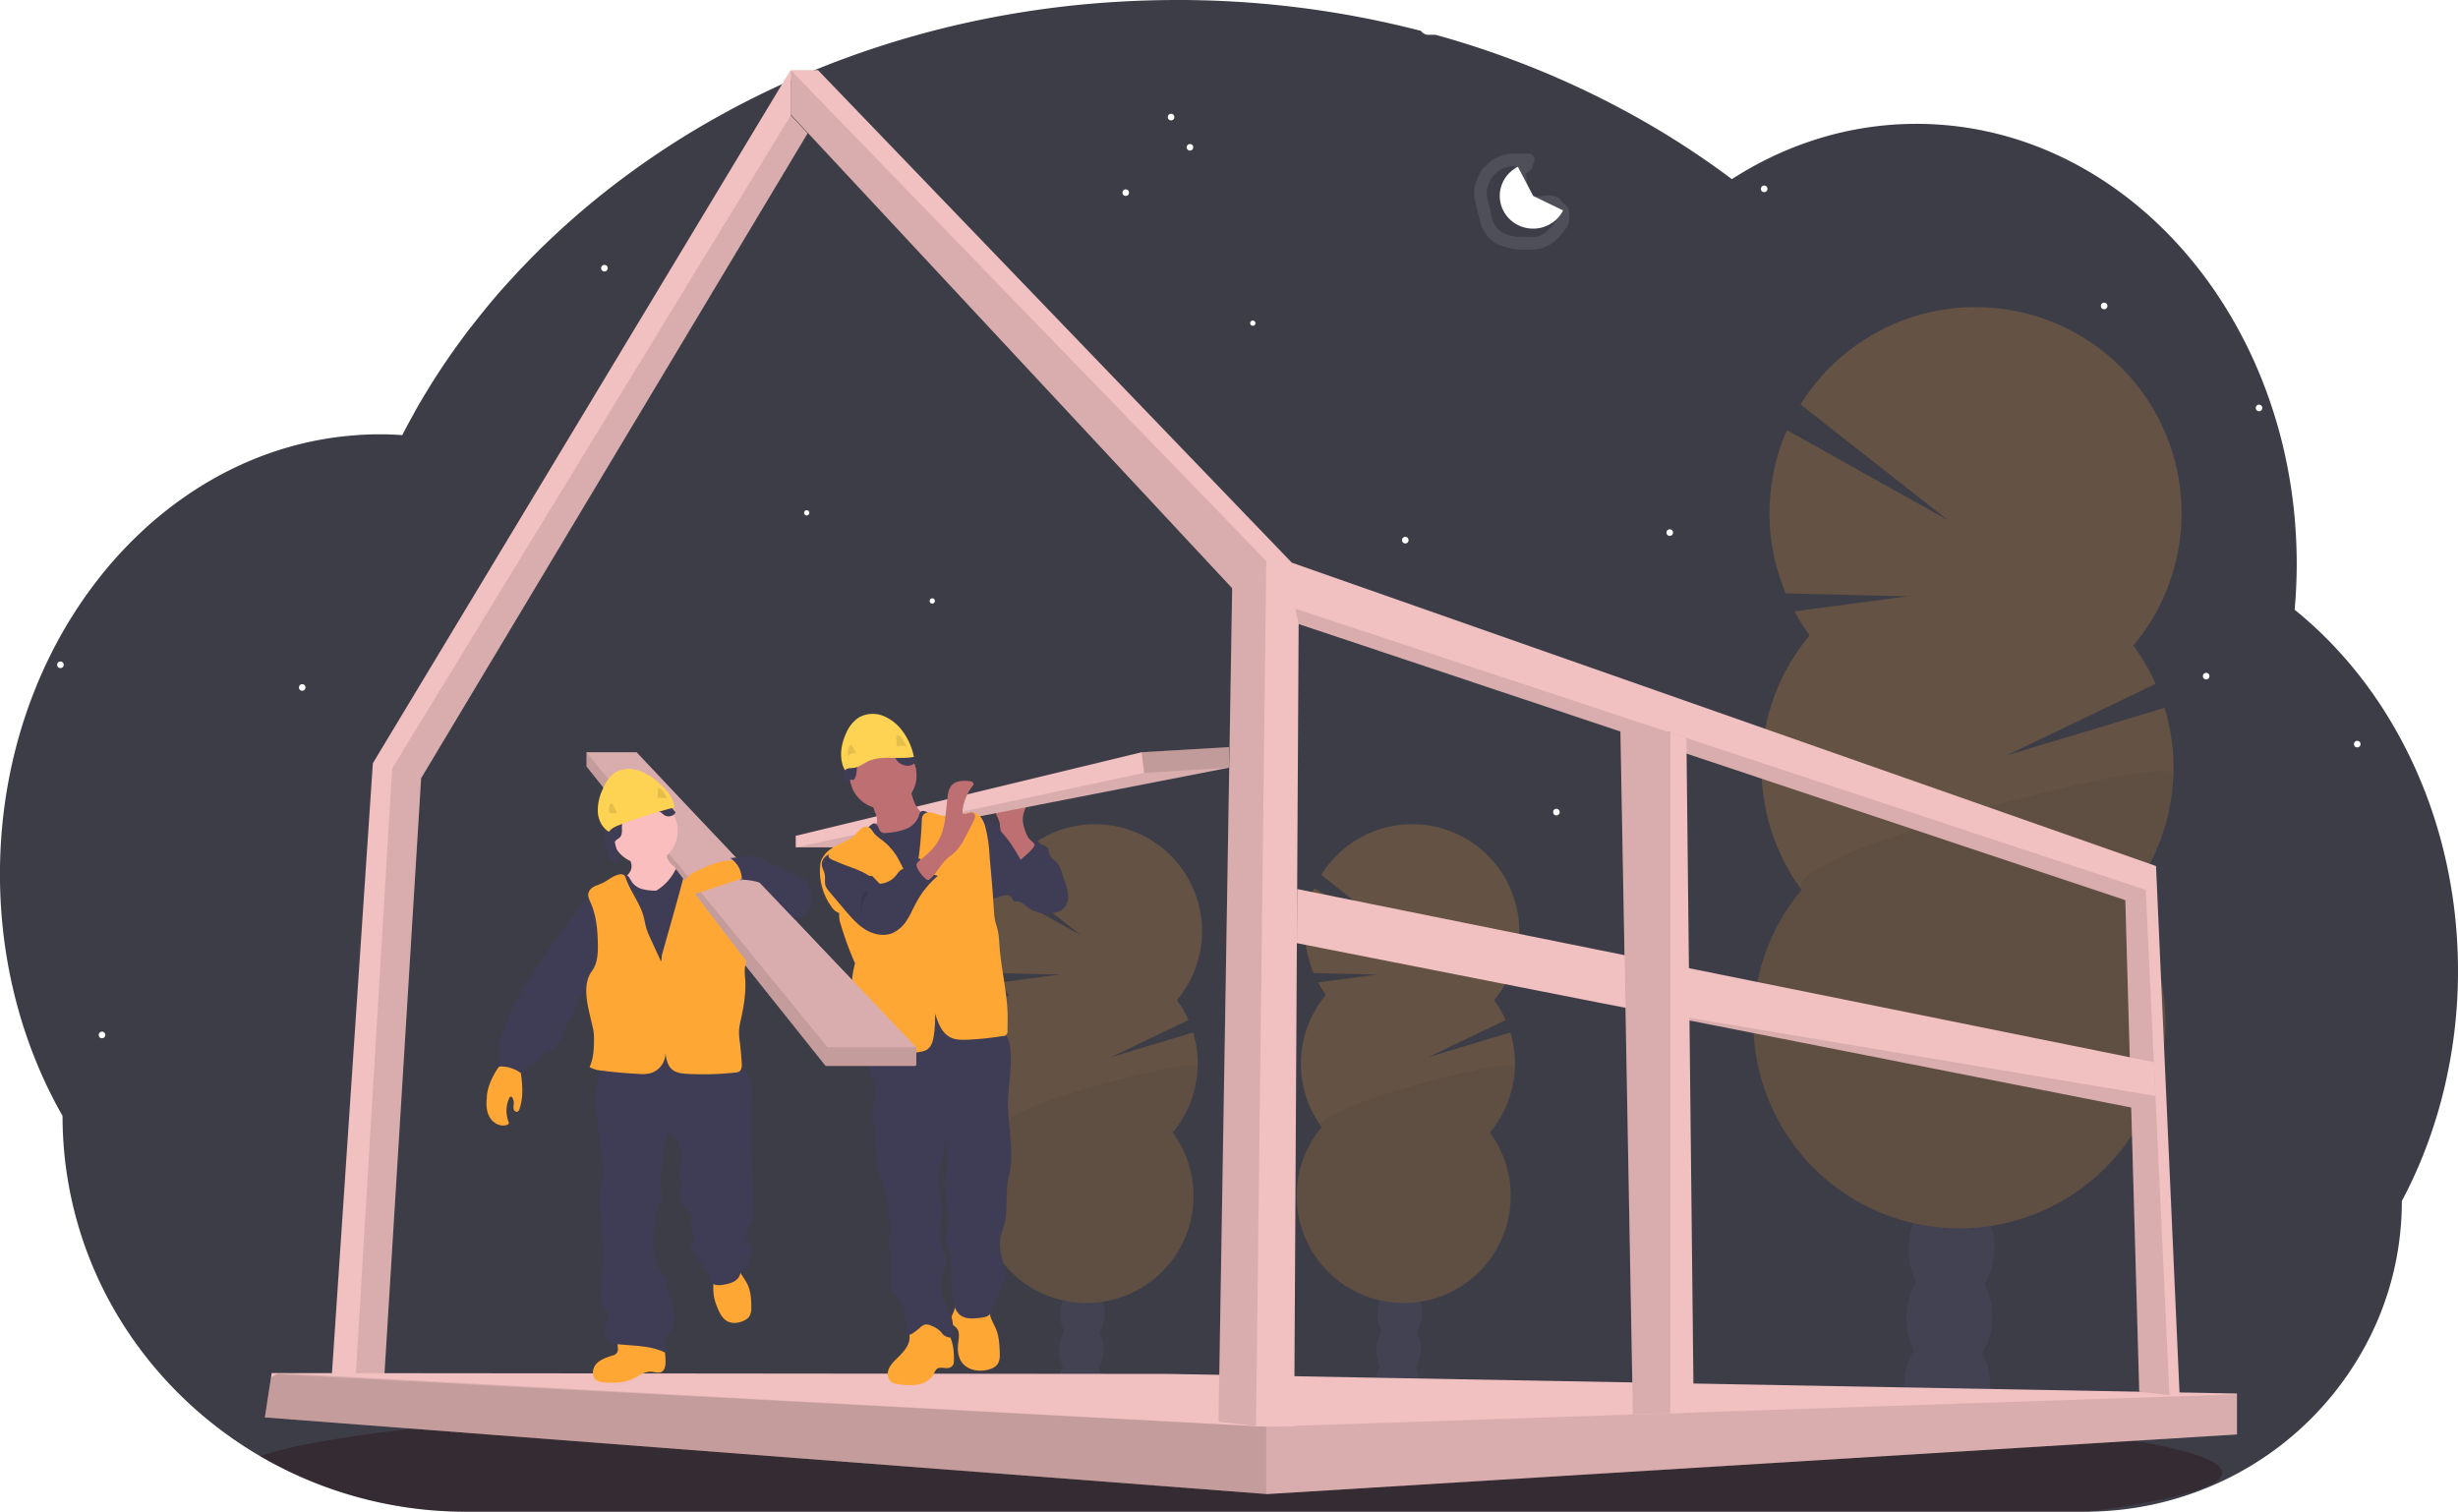 <?xml version="1.0" encoding="UTF-8" standalone="no"?>
<svg
   xmlns:osb="http://www.openswatchbook.org/uri/2009/osb"
   xmlns:dc="http://purl.org/dc/elements/1.1/"
   xmlns:cc="http://creativecommons.org/ns#"
   xmlns:rdf="http://www.w3.org/1999/02/22-rdf-syntax-ns#"
   xmlns:svg="http://www.w3.org/2000/svg"
   xmlns="http://www.w3.org/2000/svg"
   xmlns:sodipodi="http://sodipodi.sourceforge.net/DTD/sodipodi-0.dtd"
   xmlns:inkscape="http://www.inkscape.org/namespaces/inkscape"
   id="e43251fe-2b99-4b63-8176-d5da4893f038"
   data-name="Layer 1"
   width="1177.82"
   height="724.47"
   viewBox="0 0 1177.82 724.47"
   version="1.1"
   sodipodi:docname="under_construction_night.svg"
   inkscape:version="1.0.1 (3bc2e813f5, 2020-09-07)">
  <defs
     id="defs169">
    <linearGradient
       id="linearGradient4166"
       osb:paint="solid">
      <stop
         style="stop-color:#ffffff;stop-opacity:1;"
         offset="0"
         id="stop4164" />
    </linearGradient>
    <filter
       inkscape:collect="always"
       style="color-interpolation-filters:sRGB"
       id="filter2627"
       x="-3.0139977e-05"
       width="1"
       y="-2.9861319e-05"
       height="1">
      <feGaussianBlur
         inkscape:collect="always"
         stdDeviation="0.001"
         id="feGaussianBlur2629" />
    </filter>
    <filter
       inkscape:collect="always"
       style="color-interpolation-filters:sRGB"
       id="filter5666"
       x="-0.773"
       width="2.545"
       y="-0.764"
       height="2.527">
      <feGaussianBlur
         inkscape:collect="always"
         stdDeviation="24.341"
         id="feGaussianBlur5668" />
    </filter>
  </defs>
  <sodipodi:namedview
     pagecolor="#ffffff"
     bordercolor="#666666"
     borderopacity="1"
     objecttolerance="10"
     gridtolerance="10"
     guidetolerance="10"
     inkscape:pageopacity="0"
     inkscape:pageshadow="2"
     inkscape:window-width="1366"
     inkscape:window-height="715"
     id="namedview167"
     showgrid="false"
     inkscape:zoom="0.55243482"
     inkscape:cx="527.55723"
     inkscape:cy="397.5012"
     inkscape:window-x="-8"
     inkscape:window-y="-8"
     inkscape:window-maximized="1"
     inkscape:current-layer="layer3" />
  <title
     id="title2">under construction</title>
  <path
     d="M1188.91,553.07a241.36,241.36,0,0,1-7.07,58.24q-2.38,9.63-5.53,18.86a222.72,222.72,0,0,1-8.92,22.32q-2.55,5.52-5.39,10.82a145.56,145.56,0,0,1-12.17,58.49,150.79,150.79,0,0,1-73.18,75.4,153.93,153.93,0,0,1-65.33,15H234.68a195.68,195.68,0,0,1-98.42-26.31l-.46-.26q-6.39-3.74-12.46-7.92a195.41,195.41,0,0,1-25.57-21.08A190.28,190.28,0,0,1,69.66,721.8a185.86,185.86,0,0,1-28.59-99.23c-18.95-33.25-30-73.08-30-115.88,0-54,17.56-103.26,46.41-140.55a197.6,197.6,0,0,1,19.71-21.93,183.42,183.42,0,0,1,22.54-18.45,175.38,175.38,0,0,1,20-12c2.89-1.47,5.79-2.86,8.74-4.15,2.59-1.15,5.21-2.22,7.86-3.23q4.77-1.81,9.66-3.33t9.65-2.66q7-1.71,14.24-2.78c4-.59,8-1,12-1.31,3.18-.24,6.39-.37,9.62-.41h1.75c3.56,0,7.1.14,10.61.38.37-.74.77-1.49,1.14-2.22,1.4-2.67,2.85-5.33,4.31-7.93a.25.25,0,0,1,0-.07c.25-.46.5-.91.76-1.35,1.18-2.13,2.41-4.24,3.67-6.33.58-1,1.15-1.94,1.74-2.88a7.66,7.66,0,0,1,.41-.68q.9-1.5,1.83-3,4.63-7.4,9.63-14.54l.85-1.22c.52-.74,1-1.46,1.58-2.2,1.38-1.93,2.8-3.87,4.23-5.77,1-1.36,2-2.71,3.08-4q3.9-5,8-10t8.52-9.87c.4-.45.8-.89,1.22-1.33l4.27-4.66h0c.21-.22.39-.42.59-.62h0c.51-.55,1-1.1,1.55-1.63,2.29-2.43,4.64-4.81,7-7.18a381.2,381.2,0,0,1,38.3-33.37c.53-.42,1.07-.82,1.6-1.22,2.54-1.91,5.12-3.8,7.7-5.66a405.31,405.31,0,0,1,44.41-27.7c1.06-.61,2.14-1.18,3.23-1.74a424,424,0,0,1,42.49-19.56c7.91-3.13,16-6.07,24.14-8.76,5.42-1.78,10.86-3.47,16.37-5.06Q459.4,102,472.5,99.05a463.35,463.35,0,0,1,78.24-10.66q12-.61,24.27-.63a465,465,0,0,1,117,14.8,4.22,4.22,0,0,0,3.63,1.89H699c1.46.4,2.91.8,4.37,1.22q12.23,3.52,24.11,7.69l2,.72a430.44,430.44,0,0,1,56.91,25,410.69,410.69,0,0,1,47.65,29.44q3.51,2.52,6.92,5.08,4.14-2.65,8.42-5.08a165.62,165.62,0,0,1,34.88-14.87,159.1,159.1,0,0,1,78.24-3.06c33.25,7.05,63.35,24.55,87.66,49.44a204.55,204.55,0,0,1,26.29,33.38c.55.86,1.1,1.73,1.63,2.61a220,220,0,0,1,16.74,33.37c.17.43.34.83.49,1.25a231.09,231.09,0,0,1,10.3,33.35c.12.58.26,1.15.38,1.73a240.11,240.11,0,0,1,4.92,33.37c0,.4,0,.81.08,1.23q.63,8.71.64,17.6c0,5.3-.18,10.56-.51,15.78,0,.57-.08,1.16-.13,1.75-.09,1.51-.22,3-.35,4.52a189.79,189.79,0,0,1,21.38,20.17q4.37,4.77,8.46,9.9a210.61,210.61,0,0,1,21.8,33.37C1179.19,475.33,1188.91,512.88,1188.91,553.07Z"
     fill="#ffa734"
     opacity="0.1"
     id="path4"
     style="fill:#1c1c28;opacity:0.85;fill-opacity:1"
     transform="translate(-11.09 -87.76)" />
  <path
     d="M1075.91,793.5c0,6.83-23.53,13.23-64.59,18.73H234.68a195.68,195.68,0,0,1-98.42-26.31l-.46-.26c11.8-4.3,33.1-8.31,62.09-11.93h0l1.3-.16c13-1.59,27.53-3.1,43.41-4.53.4,0,.81-.06,1.21-.11h0q18.9-1.68,40.21-3.15c.45,0,.89-.08,1.34-.1q8.22-.59,16.78-1.12h0l2.2-.14c41.55-2.58,88.78-4.64,140-6h.06q10.76-.3,21.75-.53,12.22-.29,24.74-.51c6.37-.14,12.82-.24,19.29-.34h.15c29.19-.44,59.35-.66,90.19-.66,76.26,0,148.34,1.39,212.21,3.89h.18c9.82.38,19.46.8,28.86,1.23l8,.38q15.91.76,31,1.63h0C999.07,770.24,1075.91,781.17,1075.91,793.5Z"
     fill="#ffa734"
     opacity="0.1"
     id="path6"
     style="fill:#240000;opacity:0.3"
     transform="translate(-11.09 -87.76)" />
  <g
     opacity="0.2"
     id="g22">
    <path
       d="M691.37,751.79A19,19,0,0,1,691,755q-10.44-1.66-21-3c0-.28,0-.57,0-.86a16.88,16.88,0,0,1,2.5-8.48c2.06-3.26,5.19-5.3,8.64-5.19s6.44,2.34,8.29,5.71A16.87,16.87,0,0,1,691.37,751.79Z"
       transform="translate(-11.09 -87.76)"
       fill="#3f3d56"
       id="path8"
       style="fill:#59567e" />
    <ellipse
       cx="681.21"
       cy="734.33"
       rx="14.01"
       ry="10.7"
       transform="translate(-85.32 1304.28) rotate(-88.19)"
       fill="#3f3d56"
       id="ellipse10"
       style="fill:#59567e" />
    <ellipse
       cx="681.75"
       cy="717.21"
       rx="14.01"
       ry="10.7"
       transform="translate(-67.68 1288.24) rotate(-88.19)"
       fill="#3f3d56"
       id="ellipse12"
       style="fill:#59567e" />
    <ellipse
       cx="682.29"
       cy="700.09"
       rx="14.01"
       ry="10.7"
       transform="translate(-50.05 1272.2) rotate(-88.19)"
       fill="#3f3d56"
       id="ellipse14"
       style="fill:#59567e" />
    <ellipse
       cx="682.83"
       cy="682.97"
       rx="14.01"
       ry="10.7"
       transform="translate(-32.42 1256.16) rotate(-88.19)"
       fill="#3f3d56"
       id="ellipse16" />
    <path
       d="M646.47,564.55a49.66,49.66,0,0,1-3.8-6l28.26-3.73-30.42-.73a51.38,51.38,0,0,1,.31-40.64l40.12,22.45-36.75-28.84a51.28,51.28,0,1,1,82.84,60,50.8,50.8,0,0,1,5.55,9.53l-37.09,17.8,39.33-11.83A51.34,51.34,0,0,1,725,630.47a51.28,51.28,0,1,1-80.56-2.54,51.28,51.28,0,0,1,2-63.38Z"
       transform="translate(-11.09 -87.76)"
       fill="#ffa734"
       id="path18" />
    <path
       d="M737,599.13a51,51,0,0,1-12,31.34,51.28,51.28,0,1,1-80.56-2.54C637.87,619,737.18,593.38,737,599.13Z"
       transform="translate(-11.09 -87.76)"
       opacity="0.1"
       id="path20" />
  </g>
  <g
     opacity="0.2"
     id="g38">
    <path
       d="M539.37,751.79A19,19,0,0,1,539,755q-10.44-1.66-21-3c0-.28,0-.57,0-.86a16.88,16.88,0,0,1,2.5-8.48c2.06-3.26,5.19-5.3,8.64-5.19s6.44,2.34,8.29,5.71A16.87,16.87,0,0,1,539.37,751.79Z"
       transform="translate(-11.09 -87.76)"
       fill="#3f3d56"
       id="path24"
       style="fill:#59567e" />
    <ellipse
       cx="529.21"
       cy="734.33"
       rx="14.01"
       ry="10.7"
       transform="translate(-232.53 1152.36) rotate(-88.19)"
       fill="#3f3d56"
       id="ellipse26"
       style="fill:#59567e" />
    <ellipse
       cx="529.75"
       cy="717.21"
       rx="14.01"
       ry="10.7"
       transform="translate(-214.89 1136.32) rotate(-88.19)"
       fill="#3f3d56"
       id="ellipse28"
       style="fill:#59567e" />
    <ellipse
       cx="530.29"
       cy="700.09"
       rx="14.01"
       ry="10.7"
       transform="translate(-197.26 1120.28) rotate(-88.19)"
       fill="#3f3d56"
       id="ellipse30"
       style="fill:#59567e" />
    <ellipse
       cx="530.83"
       cy="682.97"
       rx="14.01"
       ry="10.7"
       transform="translate(-179.63 1104.24) rotate(-88.19)"
       fill="#3f3d56"
       id="ellipse32" />
    <path
       d="M494.47,564.55a49.66,49.66,0,0,1-3.8-6l28.26-3.73-30.42-.73a51.38,51.38,0,0,1,.31-40.64l40.12,22.45-36.75-28.84a51.28,51.28,0,1,1,82.84,60,50.8,50.8,0,0,1,5.55,9.53l-37.09,17.8,39.33-11.83A51.34,51.34,0,0,1,573,630.47a51.28,51.28,0,1,1-80.56-2.54,51.28,51.28,0,0,1,2-63.38Z"
       transform="translate(-11.09 -87.76)"
       fill="#ffa734"
       id="path34" />
    <path
       d="M585,599.13a51,51,0,0,1-12,31.34,51.28,51.28,0,1,1-80.56-2.54C485.87,619,585.18,593.38,585,599.13Z"
       transform="translate(-11.09 -87.76)"
       opacity="0.1"
       id="path36" />
  </g>
  <g
     opacity="0.2"
     id="g54"
     transform="translate(10.12,-10.02)">
    <path
       d="m 954.57,762.73 a 37.3,37.3 0 0 1 -0.73,6.08 q -20.1,-3.21 -40.49,-5.74 c 0,-0.54 0,-1.09 0,-1.65 a 32.5,32.5 0 0 1 4.82,-16.33 c 4,-6.27 10,-10.2 16.63,-10 6.63,0.2 12.4,4.51 16,11 a 32.53,32.53 0 0 1 3.77,16.64 z"
       transform="translate(-11.09,-87.76)"
       fill="#3f3d56"
       id="path40"
       style="fill:#59567e;fill-opacity:1" />
    <ellipse
       cx="935"
       cy="729.11"
       rx="26.98"
       ry="20.61"
       transform="rotate(-88.19,884.219,690.946)"
       fill="#3f3d56"
       id="ellipse42"
       style="fill:#59567e;fill-opacity:1" />
    <ellipse
       cx="936.04"
       cy="696.15"
       rx="26.98"
       ry="20.61"
       transform="rotate(-88.19,885.259,657.986)"
       fill="#3f3d56"
       id="ellipse44"
       style="fill:#59567e" />
    <ellipse
       cx="937.08"
       cy="663.2"
       rx="26.98"
       ry="20.61"
       transform="rotate(-88.19,886.298,625.026)"
       fill="#3f3d56"
       id="ellipse46"
       style="fill:#59567e" />
    <ellipse
       cx="938.12"
       cy="630.24"
       rx="26.98"
       ry="20.61"
       transform="matrix(0.03,-1,1,0.03,267.53,1460.26)"
       fill="#3f3d56"
       id="ellipse48" />
    <path
       d="m 868.12,402.27 a 99.27,99.27 0 0 1 -7.31,-11.53 l 54.4,-7.18 -58.55,-1.41 a 98.9,98.9 0 0 1 0.58,-78.24 l 77.25,43.21 -70.74,-55.52 a 98.72,98.72 0 1 1 159.47,115.56 98.71,98.71 0 0 1 10.69,18.35 L 962.5,459.8 1038.21,437 a 98.75,98.75 0 0 1 -18.83,92.15 98.72,98.72 0 1 1 -155.1,-4.89 98.75,98.75 0 0 1 3.84,-122 z"
       transform="translate(-11.09,-87.76)"
       fill="#ffa734"
       id="path50" />
    <path
       d="m 1042.42,468.83 a 98.34,98.34 0 0 1 -23,60.34 98.72,98.72 0 1 1 -155.1,-4.89 c -12.74,-17.21 178.45,-66.52 178.1,-55.45 z"
       transform="translate(-11.09,-87.76)"
       opacity="0.1"
       id="path52" />
  </g>
  <polygon
     points="157.82 676.73 168.31 676.7 183.1 676.7 201.8 372.92 386.99 63.89 378.94 55.25 378.94 33.37 178.66 365.76 157.82 676.73"
     fill="#f1c0c0"
     id="polygon56" />
  <polygon
     points="169.43 676.7 183.1 676.7 201.8 372.92 386.99 63.89 378.94 55.25 187.92 368.29 169.43 676.7"
     opacity="0.1"
     id="polygon58" />
  <polygon
     points="126.91 679.26 606.76 715.98 607.17 716.01 1071.56 687.45 1071.91 687.43 1071.91 667.82 560.21 658.43 133.3 658.02 130.18 658.02 129.84 660.22 126.91 679.26"
     fill="#f1c0c0"
     id="polygon60" />
  <polygon
     points="126.91 679.26 606.76 715.98 607.17 716.01 1071.56 687.45 1071.91 687.07 1071.91 668.23 1071.5 668.23 606.76 683.75 133.3 658.02 133.23 658.02 132.39 658.57 129.84 660.22 126.91 679.26"
     opacity="0.1"
     id="polygon62" />
  <polygon
     points="126.91 679.26 606.76 715.98 606.76 683.75 132.39 658.57 129.84 660.22 126.91 679.26"
     opacity="0.1"
     id="polygon64" />
  <polygon
     points="378.88 54.84 590.43 281.9 583.89 681.3 601.86 683.47 602.16 683.51 620.13 683.51 622.28 299.05 1018.41 431.37 1025.09 666.97 1039.55 668.59 1044.45 669.14 1033.11 415.03 619.01 269.65 391.95 33.6 378.88 33.6 378.88 54.84"
     fill="#f1c0c0"
     id="polygon66" />
  <polygon
     points="620.65 291.7 622.28 299.05 1018.41 431.37 1025.09 666.97 1039.55 668.59 1028.21 426.47 620.65 291.7"
     opacity="0.1"
     id="polygon68" />
  <polygon
     points="378.88 54.84 590.43 281.9 583.89 681.3 601.86 683.47 606.76 268.83 378.88 33.6 378.88 54.84"
     opacity="0.1"
     id="polygon70" />
  <polygon
     points="621.42 451.99 766.71 480.6 766.76 480.61 1021.23 530.74 1032.88 526.07 1032.84 525.25 1032.08 509 621.57 426.05 621.42 451.99"
     fill="#f1c0c0"
     id="polygon72" />
  <polygon
     points="766.76 480.61 1021.23 530.74 1032.88 526.07 1032.84 525.25 766.76 480.61"
     opacity="0.1"
     id="polygon74" />
  <polygon
     points="776.49 350.56 780.42 566.9 782.45 677.89 800.34 677.29 811.6 676.91 808.1 353.69 800.34 351.11 798.64 350.56 776.49 350.56"
     fill="#f1c0c0"
     id="polygon76" />
  <polygon
     points="776.65 350.51 776.65 350.56 780.42 566.9 782.45 677.89 800.34 677.29 800.34 350.51 776.65 350.51"
     opacity="0.1"
     id="polygon78" />
  <path
     d="M507.35,493.57a22.79,22.79,0,0,1,3,1.95,19.85,19.85,0,0,1,3,3.29c4.29,5.55,8.25,12,7.83,19a7.73,7.73,0,0,1-2.23,5.5c-1.77,1.51-4.31,1.58-6.63,1.58-2.52,0-5.17,0-7.35-1.3s-4-3.83-6.58-3.77a3.37,3.37,0,0,1-1.1,0c-.89-.29-1.07-1.46-1.65-2.2-1-1.33-3.11-1-4.68-.42s-3.31,1.45-4.86.78a5.05,5.05,0,0,1-2.11-2.11c-3.71-6-4.5-13.21-5.2-20.18-.43-4.24-3.71-18.7,5.34-15.41,4,1.44,7.74,4.32,11.38,6.43Z"
     fill="#3f3d56"
     id="path80"
     transform="translate(-11.09 -87.76)" />
  <path
     d="M498.41,495a4.46,4.46,0,0,0,5.49-.22,8.27,8.27,0,0,0,2.67-5.18c1-.31,1.51,1,2.15,1.8,1.12,1.36,3.4,1.34,4.42,2.79.71,1,.55,2.39,1.05,3.52.65,1.46,2.26,2.22,3.36,3.4a11.58,11.58,0,0,1,2.2,4.39l1.64,4.92a24.32,24.32,0,0,1,1.5,6.37,8.25,8.25,0,0,1-1.9,6.09c-2.2,2.37-5.81,2.62-9,2.55a11.58,11.58,0,0,1-3.16-.37c-2.83-.88-4.64-3.73-5.39-6.6s-.67-5.88-1.11-8.82a34.57,34.57,0,0,0-2.5-8.38c-.88-2.08-3.3-5.18-3.26-7.39C497.29,493.87,497.81,494.53,498.41,495Z"
     fill="#3f3d56"
     id="path82"
     transform="translate(-11.09 -87.76)" />
  <path
     d="M502,484.87a16.51,16.51,0,0,1-.81-4.39c0-3,1.37-5.82,2.75-8.5l-11.43,1.55c-1.38.19-2.92.47-3.7,1.62a4,4,0,0,0,0,3.69,18.86,18.86,0,0,1,1.36,3.57,17.83,17.83,0,0,0,.37,3.21,6.8,6.8,0,0,0,1.47,2.07c3.27,3.62,5.72,7.89,8.16,12.12-.07-.12,6.89-5.51,6.61-7.27-.16-1-2.17-2.2-2.81-3.16A16.09,16.09,0,0,1,502,484.87Z"
     fill="#be6f72"
     id="path84"
     transform="translate(-11.09 -87.76)" />
  <polygon
     points="588.91 358.04 588.91 367.89 420.24 400.79 411.49 406.09 381.3 406.09 381.3 400.54 547.02 360.5 588.91 358.04"
     fill="#f1c0c0"
     id="polygon86" />
  <polygon
     points="588.91 367.89 420.24 400.79 411.49 406.09 381.3 406.09 548.25 370.36 588.91 367.89"
     opacity="0.1"
     id="polygon88" />
  <path
     d="M464.58,725.42a13.07,13.07,0,0,0-15.9-3.38,4.19,4.19,0,0,0-1.46,1.14c-1,1.4-.36,3.33-.27,5.06.23,4.22-3.13,7.65-6.15,10.6-1.62,1.58-3.27,3.27-4,5.42s-.19,4.88,1.77,6a7.37,7.37,0,0,0,2.74.76,29.57,29.57,0,0,0,9.7.27c3.19-.61,6.32-2.42,7.7-5.36A5.65,5.65,0,0,1,460,743.8c1.76-1.39,4.46.24,6.46-.75,1.65-.82,1.72-2.11,1.74-3.81C468.26,734.54,467.56,729.22,464.58,725.42Z"
     fill="#ffa734"
     id="path90"
     transform="translate(-11.09 -87.76)" />
  <path
     d="M488.58,725.24c1.23,3.24,1.4,6.77,1.56,10.23.09,2,.15,4.14-.93,5.83s-3.19,2.58-5.21,3c-4.17.86-9,.05-11.69-3.26-2.06-2.53-2.49-6-2.11-9.28.32-2.69,1-5.84-.93-7.75-.5-.51-1.15-.87-1.61-1.42-1-1.22-.84-3.06-.3-4.56a19.81,19.81,0,0,0,1.57-4.51c.08-.74,13.54.52,14.78,1.13,1.69.83,1.43,2.22,1.94,3.9C486.36,720.89,487.72,723,488.58,725.24Z"
     fill="#ffa734"
     id="path92"
     transform="translate(-11.09 -87.76)" />
  <path
     d="M491.05,581.58c2.64,1.71,3.66,5.07,4.07,8.19,1.13,8.55-.85,17.19-1,25.82-.14,12.09,3.36,24.4.37,36.11-1.79,7-.27,15-1.95,22.07-.5,2.1-1.42,4.08-1.9,6.18-1,4.55.05,9.31,1.46,13.76a14.21,14.21,0,0,1,.85,3.73,13.42,13.42,0,0,1-1.46,5.64l-6,14.19c-.67,1.59-3.31,1.85-5,2.06-3.18.38-6.73.65-9.26-1.32s-3.14-5.27-3.53-8.35a128,128,0,0,1-1-17.83,14.69,14.69,0,0,0-.41-4.63c-.55-1.71-1.76-3.19-2.09-5-.42-2.34.77-4.64,1.21-7a21.09,21.09,0,0,0-.1-6.49c-.39-3.2-.84-6.4-1.35-9.58-.72-4.45.31-8.84,1-13.3.65-4.19-.18-8.46-1-12.62a34.79,34.79,0,0,1-1.25,10c-.53,1.59-1.29,3.11-1.75,4.73-2.05,7.27,2.32,14.9,1.7,22.43-.29,3.52-1.67,7-1.28,10.47.27,2.54,1.45,4.87,2.26,7.29s1.23,5.19,0,7.45c-3.25,6.14-.82,14.49,2.09,20.79a28.06,28.06,0,0,1,1.54,3.46c.86,2.84.14,5.89.37,8.85a5.58,5.58,0,0,1-4.69-1.41c-.44-.46-.8-1-1.23-1.48a12.21,12.21,0,0,0-4.18-2.61,5.49,5.49,0,0,0-3-.69,6,6,0,0,0-2.85,1.77,27.94,27.94,0,0,1-3.14,2.39,3.72,3.72,0,0,1-1.6.71,1.41,1.41,0,0,1-1.47-.75,1.78,1.78,0,0,1-.11-.52,79.14,79.14,0,0,1-.59-9.1c0-5.23-6.26-8.83-7.05-14-.63-4.17.54-8.42.15-12.62-.19-2.16-.79-4.28-.75-6.44,0-1.4.32-2.77.43-4.16a31.12,31.12,0,0,0-.07-4.63l-.31-4.83c-.3-4.77-.63-9.64-2.51-14a47.57,47.57,0,0,1-3.9-16.08c-.2-3.5-.07-7-.47-10.51-.36-3.17-1.16-6.32-.93-9.5.19-2.46,1-4.84,1.19-7.3.39-4.73-1.41-9.33-2.82-13.86s-2.45-9.55-.6-13.92a4.57,4.57,0,0,1,1.28-1.86,5.58,5.58,0,0,1,2.36-.88A183.11,183.11,0,0,1,483,579.07,17.34,17.34,0,0,1,491.05,581.58Z"
     fill="#3f3d56"
     id="path94"
     transform="translate(-11.09 -87.76)" />
  <circle
     cx="423.19"
     cy="371.59"
     r="16.02"
     fill="#be6f72"
     id="circle96" />
  <path
     d="M431.18,479.36a5.72,5.72,0,0,1,0,2.79,6.32,6.32,0,0,1-1.05,1.76,45.2,45.2,0,0,1-5.13,5.58,9.29,9.29,0,0,0,4.79,4.73,27.81,27.81,0,0,0,6.61,1.89,9.32,9.32,0,0,0,3.48.24,9.23,9.23,0,0,0,3-1.36l8.9-5.33a17.78,17.78,0,0,0,3.7-2.67,9.11,9.11,0,0,0,2.58-6.26,1.72,1.72,0,0,0-.32-1.18,2.1,2.1,0,0,0-1.22-.51c-3.13-.69-5.6-3.23-7-6.11a32.36,32.36,0,0,1-2.43-9.27l-9.49,5c-1.41.75-2.81,1.5-4.27,2.15-.93.42-2.81.77-3.47,1.62C428.6,474,430.85,477.47,431.18,479.36Z"
     fill="#be6f72"
     id="path98"
     transform="translate(-11.09 -87.76)" />
  <path
     d="M425.06,486.58a10.55,10.55,0,0,0-3.07,4.15c-.62,2,0,4.11.56,6.09a181.7,181.7,0,0,1,6,25.79c.84,6,1.15,12.09,1.56,18.16.84,12.38,2.06,32.12,3.69,44.42,6,.27,11.85-1.48,17.8-2.12,11.12-1.18,22.57,1.52,33.46-1-2.64-10.43-5.28-28.24-7.92-38.66a73.77,73.77,0,0,1-2.42-12.55c-.23-3.05-.09-6.11-.05-9.18.09-6-.24-12-.57-18-.38-7-.76-14-2.42-20.85a3.88,3.88,0,0,0-1.16-2.29c-1-.73-2.3-.47-3.49-.31a15.18,15.18,0,0,1-10.38-2.46c-1.32-.9-3.09-2-4.32-1a4.3,4.3,0,0,0-1,2.13,10.65,10.65,0,0,1-6.26,6.17,31.33,31.33,0,0,1-8.86,1.82,4.35,4.35,0,0,1-2.75-.31c-1.42-.87-1.52-4-3.31-4.21C428.58,482.19,426.12,485.57,425.06,486.58Z"
     fill="#3f3d56"
     id="path100"
     transform="translate(-11.09 -87.76)" />
  <path
     d="M448.72,511c-3.69-3.53-5.31-8.65-8-13a28.94,28.94,0,0,0-6.91-7.6,20.61,20.61,0,0,1-3.76-3.19c-.95-1.17-1.67-2.73-3.11-3.18a3.76,3.76,0,0,0-3.37.93,33.16,33.16,0,0,0-2.5,2.66c-4.24,4.39-11.69,5-15.05,10.08a8.26,8.26,0,0,0-1.79,3.75,29.06,29.06,0,0,0,5.34,20.9,7.1,7.1,0,0,0,3.7,3,11.58,11.58,0,0,0,.72,5.5,147.07,147.07,0,0,0,6.81,18.55,44.87,44.87,0,0,0-1.34,7.19c-.7,6.11-.05,12.31-.71,18.43-.54,5-2,9.87-2.05,14.88,0,.8.07,1.75.76,2.16a2.3,2.3,0,0,0,1.19.25l12.3.37c7.14.21,14.35.42,21.38-.9a8.9,8.9,0,0,0,2.69-.85c2.38-1.33,3.17-4.33,3.55-7a61,61,0,0,0,.59-10.46c1.49,4.71,3.26,9.58,7.76,11.62,2.38,1.08,5.1,1,7.71.93a145.16,145.16,0,0,0,16.79-1.73,2.21,2.21,0,0,0,2.45-2.57l.06-5.46c.12-11.09-2.63-21.69-3.7-32.73-.34-3.48-.31-7-1.16-10.41-.35-1.43-.86-2.83-1.17-4.27a30.52,30.52,0,0,1-.5-4.27l-.78-11c-.37-5.09-.9-10-1.29-15.08a73,73,0,0,0-2.14-14.66c-.87-3-2.68-6.4-5.81-6.77-1.67-.19-3.29.54-4.88,1.05a19.72,19.72,0,0,1-12-.05,16.9,16.9,0,0,0-3.74-1,3.67,3.67,0,0,0-3.42,1.42,5.13,5.13,0,0,0-.53,2.52C452.34,491,451.47,501.29,448.72,511Z"
     fill="#ffa734"
     id="path102"
     transform="translate(-11.09 -87.76)" />
  <path
     d="M432.63,511.3c-4.61-4.86-9.34-9.81-15.28-12.9-2.34-1.22-5-2.14-7.59-1.68s-5,2.71-4.88,5.34c.08,1.63,1.07,3.07,1.38,4.67.36,1.8-.16,3.72.4,5.46a9.24,9.24,0,0,0,2,3.07l7.08,8.39c3,3.5,6,7.05,9.86,9.47s8.86,3.55,13.1,1.83a16.1,16.1,0,0,0,7.18-6.59c1.76-2.8,3-5.86,4.65-8.75a43.45,43.45,0,0,1,10-12.13c-2.08-.54-4.69-1.3-6-3a9.91,9.91,0,0,1-.95-1.72l-1.62-3.5a4,4,0,0,0-3,1.13,25.16,25.16,0,0,1-2.23,2.27c-1.41,1.06-3.32,1.35-4.6,2.56a12.19,12.19,0,0,0-1.34,1.68A11.22,11.22,0,0,1,432.63,511.3Z"
     fill="#3f3d56"
     id="path104"
     transform="translate(-11.09 -87.76)" />
  <path
     d="M460.9,490.39c3.47-6.33,3.31-13.92,4.3-21.07a9.62,9.62,0,0,1,1.91-5.23c2-2.26,5.53-2.29,8.55-2,.89.1,2,.52,1.95,1.41a1.8,1.8,0,0,1-.45.85,23.79,23.79,0,0,0-4.94,13.12c1.57,1.09,4-1.15,5.51,0,1,.84.54,2.5-.06,3.7q-2.09,4.17-4.31,8.28a26.59,26.59,0,0,1-4.57,6.59c-1.27,1.22-2.76,2.18-4.05,3.38-3,2.81-4.81,6.78-7.91,9.52a1.62,1.62,0,0,1-1,.51,1.68,1.68,0,0,1-1.05-.47,15.16,15.16,0,0,1-3.78-4.57c-1.18-2.18-1-2.82.86-4.36C455.34,497.3,458.73,494.35,460.9,490.39Z"
     fill="#be6f72"
     id="path106"
     transform="translate(-11.09 -87.76)" />
  <path
     d="M426.83,507c.6.37,1.34.79,2,.48a2.08,2.08,0,0,0,.67-.65,23.54,23.54,0,0,0,2.84-4.94,1.9,1.9,0,0,0,.21-.8c0-.64-.57-1.11-1.1-1.48a40.76,40.76,0,0,0-9.09-4.32c-2.64-1-5.4-1.87-8.2-1.62a7.82,7.82,0,0,0-5.47,2.78c-2,2.57,1.35,3.35,3.45,4.28C417,502.94,422.26,504.22,426.83,507Z"
     fill="#ffa734"
     id="path108"
     transform="translate(-11.09 -87.76)" />
  <path
     d="M423.68,524a1.47,1.47,0,0,0,.42,1.26c.29-1.42-.09-2.92.21-4.35.44-2.15,2.53-3.77,2.71-5.93C423.19,514.23,423.71,521.68,423.68,524Z"
     opacity="0.1"
     id="path110"
     transform="translate(-11.09 -87.76)" />
  <polygon
     points="588.91 358.04 588.91 367.89 548.25 370.36 547.02 360.5 588.91 358.04"
     opacity="0.2"
     id="polygon112" />
  <path
     d="M419.86,461.73c2.54-2.07,1.07-6.41,2.79-9.19,1-1.52,2.69-2.32,4.35-3a19.79,19.79,0,0,1,6.35-1.76,7.37,7.37,0,0,1,6,2.21c.65.74,1.09,1.64,1.7,2.41a6.5,6.5,0,0,0,6.3,2.18c1.33-.3,2.71-1.31,2.62-2.67a3.77,3.77,0,0,0-1.2-2.14l-2.86-3.17c-3.25-3.6-6.86-7.42-11.63-8.32-3.32-.63-6.72.26-9.92,1.33-1.29.43-2.74,1.07-3.1,2.38-.24.9.12,1.88-.09,2.79-.41,1.81-2.73,2.42-3.81,3.94s-.75,3.32-1.06,5-1.21,3.32-1.32,5.06c-.07,1.05.46,3,1.64,3.38S419.13,460.48,419.86,461.73Z"
     fill="#3f3d56"
     id="path114"
     transform="translate(-11.09 -87.76)" />
  <path
     d="M449,450.47a30,30,0,0,0-5.32-12.16,21.31,21.31,0,0,0-9.47-7.52,13.56,13.56,0,0,0-11.79.93,17.12,17.12,0,0,0-5.89,7.43c-2.59,5.58-3.55,12.4-.54,17.76,1.2-1.46,3.26-.8,5.08-1.33,2.28-.65,4.21-2.17,6.38-3.12C434,449.57,442,451.91,449,450.47Z"
     fill="#fed253"
     id="path116"
     transform="translate(-11.09 -87.76)" />
  <path
     d="M417.52,450.16c-.23-1.8-.38-3.89.9-5.17a.65.65,0,0,1,.53-.24.69.69,0,0,1,.41.36,22.38,22.38,0,0,1,1.88,3.68,3.82,3.82,0,0,0-4,1.55"
     opacity="0.1"
     id="path118"
     transform="translate(-11.09 -87.76)" />
  <path
     d="M440.89,445.08l-.36-3.57a1.63,1.63,0,0,1,.07-.88,1.13,1.13,0,0,1,1.46-.4,3,3,0,0,1,1.17,1.17,21,21,0,0,1,2.06,4.07,12.1,12.1,0,0,0-4.87.06"
     opacity="0.1"
     id="path120"
     transform="translate(-11.09 -87.76)" />
  <polygon
     points="438.75 502.21 438.75 510.37 431.86 510.83 395.62 510.83 395.62 502.21 438.75 502.21"
     opacity="0.1"
     id="polygon122" />
  <polygon
     points="438.75 502.21 438.75 510.83 395.62 510.83 281.04 367.3 281.04 360.52 305.06 360.52 438.75 502.21"
     fill="#f1c0c0"
     id="polygon124" />
  <polygon
     points="438.75 502.21 438.75 510.83 395.62 510.83 281.04 367.3 281.04 360.52 305.06 360.52 438.75 502.21"
     opacity="0.1"
     id="polygon126" />
  <polygon
     points="438.75 502.21 438.75 510.83 395.62 510.83 281.04 367.3 281.04 360.52 396.24 502.21 438.75 502.21"
     opacity="0.1"
     id="polygon128" />
  <path
     d="M307.15,733.83a3,3,0,0,1-2.62,3.53c-2.78.94-5.73,1.87-7.7,4s-2.36,6.08,0,7.81a7.59,7.59,0,0,0,4,1.09c4.53.31,9.25.25,13.36-1.67,2.94-1.36,5.71-3.68,8.94-3.47,1.67.1,3.45.88,4.94.12s1.91-2.88,1.92-4.65a34.43,34.43,0,0,0-1.65-10.89c-.15-.48-6.51-.85-7.27-1l-7.71-1c-1.46-.19-4.61-1.29-5.76-.07S307.15,732.38,307.15,733.83Z"
     fill="#ffa734"
     id="path130"
     transform="translate(-11.09 -87.76)" />
  <path
     d="M353.16,708.87a24.15,24.15,0,0,0,1.58,5.24c1.07,2.72,2.44,5.61,5.06,6.93,2.38,1.19,5.3.76,7.72-.37a6.36,6.36,0,0,0,2.57-1.95,7.74,7.74,0,0,0,1-4.49c0-3.87-.23-7.87-2-11.31-1.52-3-4.17-5.58-4.21-8.9l-9.11,1.76a2.6,2.6,0,0,0-1.34.53,2.31,2.31,0,0,0-.58,1.09A29.77,29.77,0,0,0,353.16,708.87Z"
     fill="#ffa734"
     id="path132"
     transform="translate(-11.09 -87.76)" />
  <path
     d="M244.37,613.87c-.38,3.22-.22,6.67,1.46,9.45s5.22,4.62,8.28,3.51a1.21,1.21,0,0,0,.75-.57,1.41,1.41,0,0,0-.13-1,14.76,14.76,0,0,1,.31-11.12c.2-.46.63-1,1.1-.82a1,1,0,0,1,.45.46,5.23,5.23,0,0,1,.7,2.76,10.26,10.26,0,0,0-.08,2.65c.19.86,1.11,1.67,1.91,1.3a2,2,0,0,0,.91-1.29c2.23-6.45,1.22-13.5.2-20.25a1.06,1.06,0,0,0-1.19-1.11c-4.72-.47-7.3-1.6-10,2.79C246.72,604.33,244.37,609.42,244.37,613.87Z"
     fill="#ffa734"
     id="path134"
     transform="translate(-11.09 -87.76)" />
  <path
     d="M299.55,597.46c-1.4,5.82-2.81,11.71-2.9,17.69a81.27,81.27,0,0,0,.84,11.13l1.05,8.66c.36,2.92.71,5.83,1.22,8.72a23.15,23.15,0,0,1,.53,4.53,24.26,24.26,0,0,1-.71,4.45,52,52,0,0,0-1.05,9.3c-.11,5,.51,10,.9,15a167.05,167.05,0,0,1-.35,29.92,11.22,11.22,0,0,0,1.64,7.71,9.92,9.92,0,0,1,1.45,2.38c.75,2.29-1,4.58-1.45,6.93a7,7,0,0,0,5.82,8c8,.95,16.22.52,23.43,4.18.76-2.22-.9-4.74-.14-7,.48-1.4,1.8-2.31,2.7-3.49a10.16,10.16,0,0,0,1.72-6.1,22.29,22.29,0,0,0-1.48-8.27c-.85-2.2-2.07-4.37-2-6.73,0-1.16.41-2.38-.06-3.45a5.39,5.39,0,0,0-1.29-1.61,20.33,20.33,0,0,1-5.23-11.85,54.58,54.58,0,0,1,.42-13.14c.49-4.14,1.15-8.51,3.78-11.74a75.33,75.33,0,0,1,2.11-29.25c.26-.88.67-1.9,1.57-2.11a2.24,2.24,0,0,1,1.92.76c1.57,1.47,2.32,3.6,3,5.64.75,2.21,1.51,4.57.94,6.83-.24,1-.72,1.88-1,2.84a8.42,8.42,0,0,0,.3,5.87,5.64,5.64,0,0,1,.72,2.21,6.12,6.12,0,0,1-.6,1.92,8.84,8.84,0,0,0,.83,7.15,25.89,25.89,0,0,0,4.67,5.73,21,21,0,0,0,.65,11.56,1.46,1.46,0,0,1,.13,1.11c-.18.38-.64.52-1,.79-1,.82-.38,2.37.29,3.44a78.88,78.88,0,0,0,6.07,8.42c2,2.39,1.82,7,4.8,7.86a9,9,0,0,0,3.8,0c2.94-.45,6.22-1.3,7.66-3.9.59-1.07.83-2.37,1.75-3.17s2.11-.94,2.62-1.9-.06-2.22.11-3.33,1.14-2,1.45-3.17c.74-2.7-2.41-4.92-2.84-7.68-.62-4,4.42-7,4.21-11-.44-8.69-.72-17.42-1.17-26.11a188.26,188.26,0,0,1-.24-23.39c.35-4.85,1-9.93-.78-14.44-2.56-6.36-9.62-9.93-16.45-10.61s-13.64.94-20.41,2A129,129,0,0,1,299.55,597.46Z"
     fill="#3f3d56"
     id="path136"
     transform="translate(-11.09 -87.76)" />
  <circle
     cx="308.76"
     cy="398.1"
     r="16.02"
     fill="#fbbebe"
     id="circle138"
     style="fill:#fbbebe;fill-opacity:1" />
  <path
     d="M313.33,504.87A6.83,6.83,0,0,1,306.8,509c-.58,2.4.81,4.82,2.4,6.71a28.48,28.48,0,0,0,27.26,9.35,13.45,13.45,0,0,0,5.37-2.24,11.91,11.91,0,0,0,4.1-7.1,35.3,35.3,0,0,0,.39-8.35,2.16,2.16,0,0,0-.44-1.54,2.2,2.2,0,0,0-1.4-.46c-3.38-.3-6.91-.43-9.88-2.09s-5.08-5.41-3.65-8.49c-.23.48-6.07.71-6.84.81-2.41.34-4.82.72-7.22,1.16a13.13,13.13,0,0,0-3.39.64c-1.45.75-.91.38-.57,1.74C313.44,501.22,314.19,502.71,313.33,504.87Z"
     fill="#fbbebe"
     id="path140"
     transform="translate(-11.09 -87.76)" />
  <path
     d="M325.52,514.61a26.53,26.53,0,0,1-6.41-.71,9,9,0,0,1-5.26-3.51c-.74-1.12-1.22-2.53-2.4-3.16-1.93-1-4.13.69-5.67,2.24a20.6,20.6,0,0,1-4.82,3.88c-2.14,1.13-4.64,1.53-6.66,2.86a16.74,16.74,0,0,0-4,4.32l-14.17,19.3c-5.69,7.76-10.64,16.09-15.71,24.28-4.39,7.09-6.69,15.25-10,22.9a2.56,2.56,0,0,0-.31,1.54c.12.52.75.94,1.19.64-1.49,1.48-.18,4-.53,6.08a7.46,7.46,0,0,1-2.38,3.73,18.8,18.8,0,0,1,6.6.31,20.23,20.23,0,0,1,6.24,3c1.21-.19,1.1-2.34,2-3.14.54-.47,1.34-.41,2.05-.55,2.67-.52,3.73-3.73,5.78-5.54,1.71-1.51,4.13-2,5.94-3.42,2.94-2.31,3.57-6.42,5.11-9.83,1.31-2.89,3.37-5.41,4.52-8.37.75-1.92,1.11-4,2.18-5.77,1.71-2.86,4.93-4.38,8-5.75,1.94-.87,4-1.77,6.09-1.63-.11,4.65-.7,9.23.31,13.77.35,1.6.84,3.16,1.26,4.75,1.91,7.16,2.36,14.62,2.45,22a66.94,66.94,0,0,1,14-1.68c3.71-.11,7.41.37,11.12.3,4.4-.08,8.75-.93,13.15-1.23s9,0,12.89,2a122.46,122.46,0,0,1,.53-19l1.06-9.94A61.07,61.07,0,0,1,361,560.7c.58-2.28,1.42-4.48,2.06-6.75,2.25-8,1.84-16.54,1.41-24.87-.22-4.28-1.87-8.49-3.81-12.3a33.29,33.29,0,0,0-2.4-4.08A23.63,23.63,0,0,0,337.6,503a4.18,4.18,0,0,0-1.48.32,4.93,4.93,0,0,0-1.89,2.25A24.5,24.5,0,0,1,325.52,514.61Z"
     fill="#3f3d56"
     id="path142"
     transform="translate(-11.09 -87.76)" />
  <path
     d="M305.76,491.17c.45-1,1.66-1.37,2.4-2.17,1.42-1.52.78-3.95,1-6,.36-3,2.85-5.51,5.7-6.58a18.42,18.42,0,0,1,9-.57,8.71,8.71,0,0,1,4.06,1.35c.52.38,1,.87,1.49,1.22a4,4,0,0,0,5.44-1.27c-3.54-4.26-7.46-8.76-12.84-10.07a26.34,26.34,0,0,0-5.61-.53c-2.49-.05-5.06-.09-7.36.86-3.13,1.29-5.33,4.26-6.46,7.46a36.27,36.27,0,0,0-1.57,10,37.67,37.67,0,0,0,0,6.8,18.8,18.8,0,0,0,3.34,8.57,2.59,2.59,0,0,0,1,.93C309.91,503.17,305.39,492,305.76,491.17Z"
     fill="#3f3d56"
     id="path144"
     transform="translate(-11.09 -87.76)" />
  <path
     d="M334.33,474.68c-.55-4.71-3.91-8.6-7.48-11.73a27.58,27.58,0,0,0-10.05-6.05c-3.77-1.11-8.11-.87-11.34,1.38-2.6,1.81-4.25,4.69-5.52,7.59a23.89,23.89,0,0,0-2.41,11c.25,3.78,2.09,7.61,5.37,9.52,1.18-1.74,3.23-2.64,5.2-3.35A254.61,254.61,0,0,1,334.33,474.68Z"
     fill="#fed253"
     id="path146"
     transform="translate(-11.09 -87.76)" />
  <path
     d="M304,472.72c.32,0,.53.33.69.6a25.35,25.35,0,0,1,2.09,4c-1.17.25-3.18.53-3.76-.5C302.71,476.3,303.08,472.67,304,472.72Z"
     opacity="0.1"
     id="path148"
     transform="translate(-11.09 -87.76)" />
  <path
     d="M326.79,470.46c-.24.23-.52-.24-.52-.58V466a.57.57,0,0,1,.07-.31.47.47,0,0,1,.33-.16c.81-.09,1.48.6,2,1.26a21.12,21.12,0,0,1,2.05,3.41l-4.23-.13"
     opacity="0.1"
     id="path150"
     transform="translate(-11.09 -87.76)" />
  <path
     d="M379.58,534.71a26.17,26.17,0,0,1,2.94-2.41c2.77-1.85,6.12-2.58,9.23-3.76s6.27-3.09,7.48-6.19a14.7,14.7,0,0,0,.58-6,6,6,0,0,0-.44-2.47,4.91,4.91,0,0,0-1.58-1.72c-4.22-3.12-9.88-3.37-15.12-3.05a94.77,94.77,0,0,0-33.41,8.34,2.9,2.9,0,0,0-1.4,1,2.86,2.86,0,0,0-.27,1.39,23,23,0,0,0,1.13,8.71c1.38,3.56,4.22,6.43,5.41,10.06.54,1.63.72,3.36,1.19,5a7,7,0,0,0,2.81,4.18c3.95,2.36,7.68-.81,10.42-3.27Z"
     fill="#3f3d56"
     id="path152"
     transform="translate(-11.09 -87.76)" />
  <path
     d="M327.85,548.56l-5.07-11.06a38.71,38.71,0,0,1-1.92-4.73c-.58-1.93-.86-3.93-1.4-5.87-1.78-6.46-6.27-11.84-8.46-18.17a3.45,3.45,0,0,0-.82-1.53,2.67,2.67,0,0,0-2.23-.4c-3.06.53-5.45,2.86-8.25,4.18-1.3.6-2.7,1-4,1.69a5,5,0,0,0-2.68,3.19c-.31,1.53.45,3,1.09,4.49,2.72,6.14,3.34,13,3.46,19.72.09,4.52-.14,9.37-2.81,13-5.13,7-1.85,17.28.07,25.75.23,1,.5,2.08.66,3.14a28.87,28.87,0,0,1,.23,4c0,4.49-.25,9.12-2.13,13.19a14.76,14.76,0,0,0,6,1.7q8.71,1.11,17.49,1.56a19.06,19.06,0,0,0,5.49-.28,10,10,0,0,0,7.39-9.8c.32,2.77.91,5.78,2.92,7.7s4.94,2.21,7.67,2.36a142.6,142.6,0,0,0,23.1-.65,4,4,0,0,0,1.42-.33c1.48-.74,1.56-2.78,1.44-4.42-.22-3.07-.45-6.14-.82-9.19a37.61,37.61,0,0,1-.48-5.88,33.83,33.83,0,0,1,1-6c1.34-6.24,2.4-12.61,1.95-19a32.06,32.06,0,0,1-.19-4.69c.26-3.53,2.12-6.89,1.77-10.4-1-10.32-1.81-20.91-4.69-30.87-.52-1.78-1.18-3.69-2.73-4.71-2-1.34-4.81-.64-7.1-1.49a17.76,17.76,0,0,1-3.05-1.81,14,14,0,0,0-6.89-2.12c-1.84-.07-3.89.34-5,1.82a7.26,7.26,0,0,0-1,2.73c-1.45,6.1-3.15,12.13-4.85,18.16l-1.63,5.78-4.37,15.52C328,546.49,328.29,547,327.85,548.56Z"
     fill="#ffa734"
     id="path154"
     transform="translate(-11.09 -87.76)" />
  <polyline
     points="342.33 400.25 439.06 501.9 439.06 510.52 395.93 510.52 323.24 415.65"
     fill="#f1c0c0"
     id="polyline156" />
  <polyline
     points="342.33 400.25 439.06 501.9 439.06 510.52 395.93 510.52 323.24 415.65"
     opacity="0.1"
     id="polyline158" />
  <polygon
     points="324.78 414.31 325.09 414.42 396.55 501.9 439.06 501.9 439.06 510.52 395.93 510.52 323.24 415.65 324.78 414.31"
     opacity="0.1"
     id="polygon160" />
  <path
     d="M347,504.21c-3.5,1.53-7.39,3.49-8.44,7.17a4.12,4.12,0,0,0-.13,2,4.08,4.08,0,0,0,3.67,2.81,12,12,0,0,0,4.81-.88l20.65-6.82c.56-.18,1.2-.45,1.34-1a1.72,1.72,0,0,0-.2-1c-.64-1.56-1.27-4.75-2.61-5.84-1.1-.88-3.28-.57-4.61-.55C356.36,500.14,351.55,502.21,347,504.21Z"
     fill="#ffa734"
     id="path162"
     transform="translate(-11.09 -87.76)" />
  <path
     d="M365.41,509.3a33.21,33.21,0,0,1,10.25,1.59,18.26,18.26,0,0,1,8.49,5.8,6.36,6.36,0,0,1,1.34,2.62c.2,1,3.46,1.6,2.74,2.28,2.19-.35,1.67.68,3.89.66s4.62-.59,5.95-2.36a7.73,7.73,0,0,0,1.17-4.89,8.33,8.33,0,0,0-.66-3.46c-1-2.1-3.3-3.23-5.42-4.2l-17.86-8.17A11.86,11.86,0,0,0,372,498a12.34,12.34,0,0,0-2.91.07L361,499a12.13,12.13,0,0,1,5.53,10.67"
     fill="#3f3d56"
     id="path164"
     transform="translate(-11.09 -87.76)" />
  <g
     inkscape:groupmode="layer"
     id="layer1"
     inkscape:label="lua"
     style="display:inline;filter:url(#filter2627)"
     sodipodi:insensitive="true">
    <path
       style="opacity:1;fill:#ffffff;fill-opacity:1;stroke:#000000;stroke-width:1.002;stroke-linejoin:bevel;stroke-dasharray:1.002, 6.009;stroke-opacity:0"
       id="path4464"
       sodipodi:type="arc"
       sodipodi:cx="734.65356"
       sodipodi:cy="93.886154"
       sodipodi:rx="15.999779"
       sodipodi:ry="15.679783"
       sodipodi:start="0.45938208"
       sodipodi:end="4.237928"
       sodipodi:arc-type="slice"
       d="m 748.995,100.838 a 16,15.68 0 0 1 -16.702,8.556 16,15.68 0 0 1 -13.426,-12.961 16,15.68 0 0 1 8.478,-16.495 l 7.31,13.948 z" />
  </g>
  <g
     inkscape:groupmode="layer"
     id="layer2"
     inkscape:label="glow_lua"
     style="display:inline;mix-blend-mode:normal"
     sodipodi:insensitive="true">
    <path
       style="opacity:0.306;fill:#ffffff;fill-opacity:1;stroke:#000000;stroke-width:1.002;stroke-linejoin:bevel;stroke-dasharray:1.002, 6.009;stroke-opacity:0;filter:url(#filter5666)"
       id="path4172"
       d="m 730.783,60.208 c -2.262,0 -4.524,0 -6.786,0 -2.307,-0.014 -4.609,-0.035 -6.909,0.145 -1.745,0.034 -3.413,0.488 -5.093,0.903 -1.921,0.512 -3.796,1.145 -5.609,1.96 -1.625,0.702 -3.157,1.557 -4.602,2.576 -1.288,1.107 -2.592,2.199 -3.846,3.347 -1.096,1.062 -2.177,2.146 -3.164,3.31 -1.078,1.253 -1.837,2.739 -2.601,4.194 -0.91,1.692 -1.592,3.471 -2.178,5.296 -0.546,1.259 -1.014,2.546 -1.388,3.866 -0.451,1.765 -0.503,3.592 -0.54,5.403 -0.116,1.883 0.123,3.736 0.486,5.577 0.205,1.501 0.637,2.948 1.025,4.408 0.239,1.135 0.5,2.266 0.806,3.386 0.262,1.035 0.493,2.078 0.755,3.114 0.262,1.214 0.54,2.424 0.812,3.637 0.395,1.259 0.589,2.554 0.949,3.822 0.347,1.27 0.783,2.508 1.262,3.733 0.621,1.46 1.402,2.848 2.294,4.157 0.755,0.918 1.462,1.873 2.236,2.774 0.672,0.887 1.468,1.67 2.278,2.43 1.119,0.994 2.258,1.954 3.473,2.83 1.415,0.981 3.001,1.662 4.586,2.311 1.739,0.727 3.549,1.271 5.378,1.723 1.432,0.255 2.841,0.614 4.274,0.865 1.667,0.371 3.368,0.525 5.069,0.625 2.23,0.091 4.462,0.09 6.693,0.093 2.304,0.073 4.599,-0.134 6.895,-0.287 1.932,-0.153 3.814,-0.581 5.641,-1.215 1.479,-0.657 2.959,-1.306 4.413,-2.017 1.732,-0.741 3.174,-1.943 4.586,-3.159 1.2,-1.099 2.369,-2.244 3.516,-3.401 1.049,-1.065 2.018,-2.204 2.986,-3.342 0.897,-1.274 1.885,-2.474 2.788,-3.744 1.184,-1.627 1.869,-3.475 2.223,-5.438 0.192,-1.348 0.167,-2.712 0.162,-4.07 0.005,-1.228 0.003,-2.451 -0.103,-3.675 -0.173,-2.03 -1.262,-3.65 -2.611,-5.08 -0.734,-0.783 -1.623,-1.391 -2.495,-2.005 1.081,0.972 -0.16,-0.368 -0.27,-0.502 -0.631,-0.813 -1.363,-1.986 -2.374,-2.759 -0.502,-0.383 -1.052,-0.699 -1.577,-1.048 -2.567,-1.307 -5.371,-1.595 -8.205,-1.543 -2.278,0.112 -4.504,0.615 -6.754,0.942 -1.139,0.173 -2.289,0.228 -3.44,0.252 -0.167,0.002 -0.335,0.027 -0.501,0.006 -0.084,-0.011 0.193,0.024 0.251,-0.038 0.078,-0.083 -0.194,-0.12 -0.287,-0.187 -0.507,-0.364 -0.14,-0.064 -0.634,-0.496 -0.096,-0.101 -0.194,-0.201 -0.289,-0.303 -0.13,-0.138 -0.258,-0.278 -0.386,-0.417 -0.198,-0.201 -0.4,-0.398 -0.593,-0.603 -0.131,-0.139 -0.381,-0.263 -0.352,-0.452 0.004,-0.029 0.047,0.034 0.071,0.051 0.034,0.045 0.121,0.188 0.1,0.136 -0.392,-1.017 -0.837,-2.015 -1.221,-3.037 -0.324,-1.135 -0.873,-2.202 -1.151,-3.35 -0.373,-1.342 -0.641,-2.714 -0.869,-4.088 -0.176,-1.262 -0.246,-2.528 -0.463,-3.785 -0.148,-0.708 -0.206,-1.428 -0.236,-2.149 -0.035,0.643 0.062,0.03 0.059,0.057 -0.074,0.757 -0.098,0.367 0.006,0.238 0.018,-0.023 -0.002,0.059 -0.014,0.086 -0.059,0.134 -0.131,0.262 -0.196,0.392 0.366,-0.252 0.589,-1.055 0.306,-0.45 -0.013,0.027 0.052,-0.031 0.075,-0.049 0.337,-0.268 0.166,-0.19 0.357,-0.268 1.023,-0.659 1.972,-1.387 2.854,-2.227 1.653,-1.574 2.151,-3.721 2.358,-5.899 0.615,-7.013 -9.303,-7.883 -9.918,-0.87 v 0 c -0.086,1.249 0.154,-0.202 0.685,-0.433 -0.114,0.109 -0.249,0.201 -0.343,0.328 -0.045,0.062 0.12,-0.103 0.193,-0.125 0.051,-0.015 -0.077,0.073 -0.121,0.103 -0.213,0.146 -0.432,0.283 -0.647,0.425 -0.115,0.083 -0.229,0.168 -0.345,0.249 -0.155,0.109 -0.312,0.215 -0.467,0.322 -1.153,0.849 -2.326,1.781 -3.045,3.048 -1.164,1.814 -1.746,3.332 -1.742,5.526 0.054,1.147 0.154,2.292 0.376,3.421 0.223,1.226 0.212,2.485 0.451,3.713 0.29,1.708 0.626,3.413 1.09,5.083 0.411,1.431 0.954,2.813 1.435,4.221 0.549,1.449 1.107,2.896 1.774,4.295 1.129,1.847 2.612,3.404 4.266,4.799 2.217,1.579 4.519,2.808 7.334,2.681 1.56,-0.035 3.118,-0.122 4.663,-0.354 1.85,-0.272 3.681,-0.662 5.544,-0.84 1.017,-0.032 2.008,-0.013 3.004,0.217 -0.065,-0.084 -0.17,-0.148 -0.194,-0.251 -0.043,-0.187 0.137,0.135 0.367,0.331 0.009,0.008 0.023,-0.005 0.035,-0.007 0.211,0.316 0.423,0.632 0.634,0.949 0.067,0.096 0.147,0.182 0.221,0.272 0.656,0.814 1.437,1.839 2.479,2.587 0.679,0.424 0.725,0.481 1.211,0.952 -0.149,-0.2 -0.391,-0.568 -0.389,-1.155 1.6e-4,-0.083 0.03,0.164 0.045,0.246 0.064,-0.242 0.022,-0.111 0.024,0.409 0.002,0.527 0.006,1.054 0.009,1.581 0.001,0.188 0.002,0.377 0.003,0.565 0.003,0.807 0.016,1.615 -0.03,2.42 -0.029,0.486 -0.218,0.89 -0.515,1.286 -0.735,1.037 -1.559,2.002 -2.259,3.063 -0.804,0.947 -1.601,1.901 -2.474,2.785 -0.973,0.985 -1.95,1.975 -2.973,2.893 -0.76,0.674 -1.471,1.341 -2.427,1.728 -1.101,0.539 -2.233,1 -3.323,1.562 -0.979,0.346 -1.98,0.59 -3.02,0.68 -2.07,0.138 -4.139,0.338 -6.217,0.265 -2.047,-0.003 -4.095,-0.002 -6.14,-0.077 -1.33,-0.073 -2.656,-0.197 -3.956,-0.499 -1.208,-0.198 -2.39,-0.533 -3.599,-0.725 -1.37,-0.327 -2.725,-0.736 -4.022,-1.287 -0.852,-0.329 -1.693,-0.697 -2.484,-1.155 -0.87,-0.624 -1.686,-1.307 -2.486,-2.018 -0.57,-0.532 -1.124,-1.069 -1.579,-1.706 -0.587,-0.641 -1.074,-1.371 -1.643,-2.026 -0.35,-0.243 -0.827,-1.532 -1.115,-1.982 -0.388,-0.994 -0.745,-1.995 -1.017,-3.03 -0.44,-0.914 -0.282,-2.168 -0.757,-3.101 -0.295,-1.295 -0.583,-2.588 -0.872,-3.884 -0.293,-1.152 -0.54,-2.312 -0.849,-3.46 -0.158,-0.36 -0.013,-0.01 -0.213,-0.876 -0.176,-0.762 -0.373,-1.519 -0.531,-2.286 -0.335,-1.25 -0.719,-2.482 -0.877,-3.772 -0.227,-1.144 -0.412,-2.272 -0.299,-3.448 0.019,-1.003 0.018,-2.018 0.199,-3.007 0.261,-1.185 0.895,-2.262 1.255,-3.415 0.411,-1.281 0.855,-2.533 1.515,-3.714 0.448,-0.856 0.868,-1.769 1.392,-2.397 0.71,-0.848 1.505,-1.622 2.29,-2.399 0.94,-0.866 1.954,-1.645 2.857,-2.549 0.94,-0.665 1.936,-1.208 3.003,-1.656 1.238,-0.587 2.547,-0.969 3.861,-1.349 1.161,-0.289 2.271,-0.657 3.487,-0.641 2.037,-0.166 4.076,-0.11 6.119,-0.113 2.262,0 4.524,0 6.786,0 7.04,0 7.04,-9.956 0,-9.956 z"
       transform="matrix(0.602,0,0,0.602,292.197,37.342)" />
  </g>
  <g
     inkscape:groupmode="layer"
     id="layer3"
     inkscape:label="estrelas"
     sodipodi:insensitive="true">
    <circle
       id="path5732"
       style="fill:#ffffff;stroke:#ffffff"
       cx="1249.016"
       cy="94.129"
       r="1.087" />
  </g>
  <path
     id="path5680"
     style="fill:#ffffff;stroke:#000000;fill-opacity:1"
     cx="103.18"
     cy="289.627"
     r="1.087" />
  <circle
     id="path5684"
     style="fill:#ffffff;stroke:#ffffff;stroke-opacity:1"
     cx="386.555"
     cy="245.757"
     r="0.768" />
  <circle
     id="path5686"
     style="fill:#ffffff;stroke:#ffffff"
     cx="446.714"
     cy="287.996"
     r="0.768" />
  <circle
     id="path5688"
     style="fill:#ffffff;stroke:#ffffff"
     cx="600.312"
     cy="154.878"
     r="0.768" />
  <circle
     id="path5690"
     style="fill:#ffffff;stroke:#ffffff"
     cx="570.203"
     cy="70.597"
     r="1.087" />
  <circle
     id="path5692"
     style="fill:#ffffff;stroke:#ffffff"
     cx="561.152"
     cy="56.115"
     r="1.087" />
  <circle
     id="path5694"
     style="fill:#ffffff;stroke:#ffffff"
     cx="539.43"
     cy="92.319"
     r="1.087" />
  <circle
     id="path5696"
     style="fill:#ffffff;stroke:#ffffff"
     cx="144.813"
     cy="329.451"
     r="1.087" />
  <circle
     id="path5698"
     style="fill:#ffffff;stroke:#ffffff"
     cx="48.875"
     cy="495.986"
     r="1.087" />
  <circle
     id="path5700"
     style="fill:#ffffff;stroke:#ffffff"
     cx="28.963"
     cy="318.59"
     r="1.087" />
  <circle
     id="path5702"
     style="fill:#ffffff;stroke:#ffffff"
     cx="289.627"
     cy="128.522"
     r="1.087" />
  <circle
     id="path5704"
     style="fill:#ffffff;stroke:#ffffff"
     cx="1008.264"
     cy="146.624"
     r="1.087" />
  <circle
     id="path5718"
     style="fill:#ffffff;stroke:#ffffff"
     cx="1129.545"
     cy="356.603"
     r="1.087" />
  <circle
     id="path5720"
     style="fill:#ffffff;stroke:#ffffff"
     cx="1057.138"
     cy="324.02"
     r="1.087" />
  <circle
     id="path5722"
     style="fill:#ffffff;stroke:#ffffff"
     cx="1082.481"
     cy="195.498"
     r="1.087" />
  <circle
     id="path5724"
     style="fill:#ffffff;stroke:#ffffff"
     cx="800.094"
     cy="255.234"
     r="1.087" />
  <circle
     id="path5726"
     style="fill:#ffffff;stroke:#ffffff"
     cx="673.383"
     cy="258.854"
     r="1.087" />
  <circle
     id="path5728"
     style="fill:#ffffff;stroke:#ffffff"
     cx="745.789"
     cy="389.186"
     r="1.087" />
  <circle
     id="path5730"
     style="fill:#ffffff;stroke:#ffffff"
     cx="845.349"
     cy="90.508"
     r="1.087" />
</svg>
